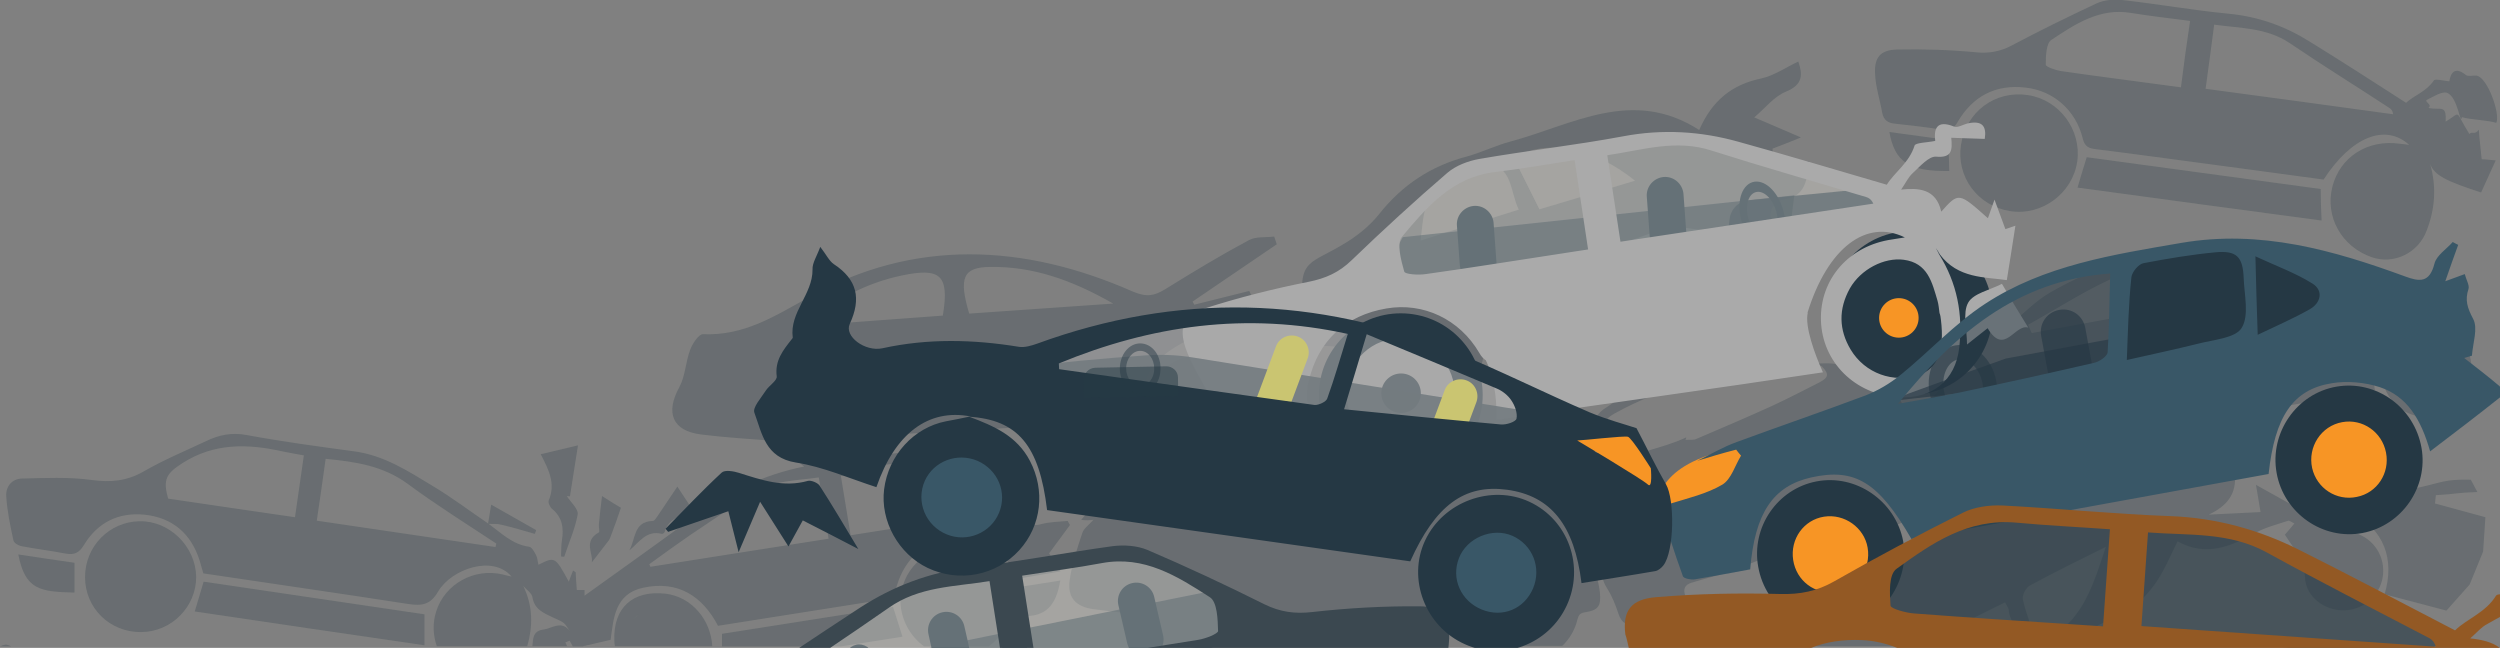 <?xml version="1.0" encoding="utf-8"?>
<!-- Generator: Adobe Illustrator 18.1.1, SVG Export Plug-In . SVG Version: 6.00 Build 0)  -->
<svg version="1.1" id="Isolation_Mode" xmlns="http://www.w3.org/2000/svg" xmlns:xlink="http://www.w3.org/1999/xlink" x="0px"
	 y="0px" viewBox="0 0 872.9 226.2" enable-background="new 0 0 872.9 226.2" xml:space="preserve">
<rect x="0" y="0" width="872.9" height="226.2" fill="#808080" stroke="none"/>
<path opacity="0.3" fill="#FBF8EC" d="M541,113.2c0.3-2,2.7-20,2.7-20l39.7-14.3l43,5.7l-6.7,42L541,113.2z"/>
<g opacity="0.26">
	<path fill="#253844" d="M810.3,66c-27.2-3.7-54.5-7.4-81.7-11.1c-1.2,3.8-2.2,7.2-3.2,10.6c28.5,3.9,56.8,7.7,85.2,11.5
		C810.4,72.9,810.3,69.4,810.3,66z"/>
	<path fill="#253844" d="M708,33.2c-11.4-1.7-21.5,5.8-23.3,17.4c-1.7,11.1,5.8,21.3,17.1,23.1c11.1,1.8,21.9-6.2,23.5-17.4
		C726.8,45.3,719,34.8,708,33.2z"/>
	<path fill="#253844" d="M186.7,186.4c0.2-0.4,0.4-0.9,0.5-1.3c-5-2.8-10-5.7-15.7-8.9c-0.4,2.8-0.8,4.7-1.1,6.7
		c1.6,0.1,3.2-0.1,4.6,0.3C179,184.1,182.8,185.3,186.7,186.4z"/>
	<path fill="#253844" d="M680.6,59.7c-0.1-3.6-0.2-7.2-0.3-10.8c-6.9-0.9-13.7-1.9-20.6-2.8C661.6,56.7,666.7,59.9,680.6,59.7z"/>
	<path fill="#253844" d="M866.3,67.2l5.1-11.2c-4.2-0.4-4.6-0.4-4.9-0.4c-0.2-2.5-0.8-6.9-1-10.3c-1.4,2-2.4,0.4-3.3,1.5
		c-5.4-8.6-2.5-7.8-8.3-4.3c0.4-6.2-1.7-3.9-6-4.8c1.6-1.3-1.8-2.2-0.4-2.9c2.2-1.1,5.2-3,6.9-2.4c3.9,1.5,4.6,11.7,5.2,8.5
		c2.8,0.9,9,1,12,2c1.5-3.2-3.2-16.2-7-16.5c-1.2-0.1-2.8,0.4-3.6-0.2c-3.9-3.1-5.3-0.8-5.8,2.2c-2.2-0.2-5-1-5.4-0.3
		c-2.6,3.9-6.9,5.2-9.7,7.8c-11.5-7.4-22.5-14.5-33.7-21.4c-8.6-5.4-17.9-8.7-28.2-9.7c-12.5-1.2-24.8-3.4-37.3-4.8
		c-2.9-0.3-6.3,0-8.9,1.2C722,5.9,712,10.8,702.2,16c-3.6,1.9-7.7,2.7-11.8,2.3c-9.4-0.9-18.8-1.2-28.2-1c-5.7,0.2-7.8,2.8-7.5,8.5
		c0.2,4.6,1.7,9,2.5,13.6c0.5,2.6,2.1,3.6,4.6,3.8c5.5,0.6,11,1.2,16.4,2.1c2.5,0.4,3.8-0.2,5.2-2.5c5.3-9.2,13.4-13.5,24-12.2
		c9.6,1.1,17.4,7.9,19.8,17.7c0.7,3,2.2,3.5,4.7,3.8c12.9,1.6,25.8,3.4,38.7,5.1c13.6,1.8,27.3,3.7,40.7,5.5
		c9.7-15,21.6-19.7,29.9-12.1c-1.1-0.2-2.2-0.3-3.3-0.4c-11.1-1.6-20.8,4.5-23.5,14.9c-2.7,10.5,3.1,21,13.7,24.7
		c7.8,2.7,16.3-1.5,19.2-9.3c2.9-7.5,3.5-15.2,1.2-23.3C849.9,61.3,854.6,63.4,866.3,67.2z M761.5,30.5c-2.3-0.3-4.5-0.6-6.7-0.9
		c-11.8-1.6-23.6-3.1-35.3-4.8c-1.9-0.3-5.2-1.5-5.2-2.2c0-3,0.1-7.5,2-8.7c8.3-5.5,16.8-11.2,27.7-9.4c6.8,1.1,13.7,1.9,20.7,2.8
		C763.5,15.2,762.5,22.5,761.5,30.5z M770.1,31c1-7.3,2-14.6,3-22.4c9.1,1.3,18.2,1,26.3,6.4c11.5,7.8,23.3,15.1,34.9,22.7
		c0.6,0.4,1.1,0.9,1.3,2.2C814,36.9,792.3,34,770.1,31z"/>
	<path fill="#253844" d="M231.1,186.4c0.3,0.1,0.9-0.4,1-0.7c1.3-5,6.2-5.5,9.8-7.6c-1.7-2.6-3.3-5-5.4-8.2c-2.5,3.7-4.7,7-6.9,10.3
		c-0.5,0.7-1.1,1.7-1.7,1.7c-6.9,0.2-5.9,6.6-8.2,10.3C223.2,189.4,225.6,185,231.1,186.4z"/>
	<path fill="#253844" d="M191.6,174.7c-0.3,0.7,0.4,2.4,1.2,3c3.6,3,4.1,6.7,3.4,11c-0.3,1.8-0.2,3.7-0.3,5.6c0.4,0,0.7,0.1,1.1,0.1
		c1.6-4.9,3.8-9.7,4.7-14.8c0.3-1.9-2.5-4.3-3.8-6.4c0.4,0,0.7,0.1,1.1,0.1c0.9-5.8,1.8-11.5,2.8-17.8c-4.9,1.2-8.8,2.1-13,3.1
		C191.6,164,194.1,168.9,191.6,174.7z"/>
	<path fill="#253844" d="M206.6,196.4c1.6-2.1,3.7-4.8,5.8-7.5c0.4-0.5,0.7-1.2,0.9-1.8c1.2-3.1,2.3-6.3,3.5-9.8
		c-1.4-0.8-3.5-2.1-6.6-4.1c-0.5,4-0.8,7-1.1,9.9c-0.1,0.9,0.4,2.6,0,2.8C203.4,189,207.4,193.7,206.6,196.4z"/>
	<path fill="#253844" d="M652,125.7c1.5-1.4,5.2-5.8,6.5-7.4c0.7-0.9,1.6-2.8,1.2-3.3c-1.2-1.4-3-2.3-4.2-3.2c-4,2.3-9.1,7-12.2,8.9
		c-0.5,0.3-0.5,1.5-0.7,2.3c0,0.2,0.2,0.4,0.3,0.6C647,131.3,647,130.4,652,125.7z"/>
	<path fill="#253844" d="M3.9,225.7c-0.8-0.4-1.5-0.7-2.1-0.6c-0.6,0.1-1.2,0.3-1.8,0.6H3.9z"/>
	<path fill="#253844" d="M433.3,221.6c-1-0.7-1.6-2.1-3-3.8c-0.7,2.1-1.8,3.6-1.7,5.1c0,1-0.2,1.9-0.4,2.8h9.2
		C436.6,224.2,435.2,222.8,433.3,221.6z"/>
	<path fill="#253844" d="M4.7,188.7c0.2,0.9,1.7,1.8,2.8,2c5.2,1,10.4,1.6,15.5,2.6c2.9,0.5,4.6-0.2,6.3-3
		c4.7-7.8,12-11.5,21.1-10.6c9.7,1,16.3,6.5,19.3,16c0.5,1.5,0.8,3,1.3,4.5c24,3.6,47.8,7,71.6,10.7c4.7,0.7,7.7,0.3,10.4-4.4
		c4.6-7.8,19.1-12.9,25.6-5.2c-1-0.2-2-0.4-3-0.7c-10-2.4-20.3,3.3-23.3,12.9c-1.3,4.1-1.1,8.3,0.2,12.1h31.6c2-7,2-14-1.4-21
		c1.1,1.3,3,2.5,3.2,3.9c0.7,4.4,4.1,5.6,7.4,7.2c1.2,0.6,2.5,1,3.5,1.8c1,0.8,1.5,2,2.3,3.1c-2.8-4.3-6.6-1.1-9.2-0.8
		c-3.8,0.4-3.8,3.1-4,5.8H198c-0.2-0.4-0.4-0.9-0.6-1.3c0.5-0.2,1-0.4,1.5-0.6c0.4,0.7,0.8,1.4,1.1,2h3.3c3.3-0.8,6.5-1.5,9.9-2.3
		c1-7.3,1.4-16.1,11.4-18.2c12-2.6,20.6,2.8,26.1,13.3c20.7-3.3,41.1-6.5,61.4-9.7c2.1-11.5,8.2-18.5,18.3-20.4
		c11.7-2.1,19.9,3.3,25.4,13.6c4.8-0.8,9.4-1.6,14.5-2.5c-1.7-2.6-2.9-4.6-4-6.3c2.5-3.4,4.9-6.7,7.3-9.9c-0.3-0.5-0.6-0.9-0.8-1.4
		c-3.1,0.3-6.2,0.3-9.2,1.1c-3.1,0.9-4.7,0-5.9-2.7c-4.3-10.1-12.2-15.8-22.7-18.5c-3.1-0.8-6-2.5-9.1-3.1
		c-3.6-0.7-7.5-1.1-11.1-0.7c-3.7,0.4-7.3,1.1-11,1.7c2.7-3.7,3.9-8.6,2.8-13.3c-0.6-2.5-1.6-4.9-2.4-7.3c2.4,3.8,4.9,7.5,8.2,12.6
		c26.4-1.5,54.1-3.1,81.8-4.7c2,0.4,3.6,1.6,5.1,3.2c5.5,5.8,11,11.7,16.4,17.6c1.7,1.8,3.3,3.7,5.2,5.8c-1.2,0.3-2,0.5-2.8,0.6
		c-6.2,1-12.4,1.6-18.5,3.1c-5.7,1.4-10.9,1-16.4-0.6c-1.2,1.1-2.6,1.9-3.9,2.7c-0.6,0.7-1.2,1.4-1.8,2.1c1.3,0.2,2.8,0.2,4.3,0
		c-1.6,1.8-3.4,3-3.9,4.6c-1.8,5.4-3.6,10.8-4.4,16.4c-0.9,6.2,2.2,9.4,8.4,10.2c3.2,0.4,6.4,0.8,9.7,1.2c0.1,0.7,0.2,1.2,0.3,1.8
		c0.8,3.9,2.8,7.3,5.5,9.8h23.9c2.3-2.1,4.1-4.9,5-8.3c0.6-2.2,1.8-2.1,3.4-2.1c27.4-0.1,54.9-0.3,82.3-0.5c1.3,0,2.6,0,3.8,0
		c0.2,0.8,0.4,1.3,0.5,1.8c1,3.7,2.9,6.8,5.3,9.1h23.9c2.5-2.4,4.4-5.5,5.3-9.3c0.4-1.5,0.9-2.1,2.5-2.4c4.8-0.7,5.8-2.2,5.3-7
		c-0.2-1.8-0.6-3.7-1.1-5.5c-1-4.1-1.7-8.1-0.7-12.4c0.2-0.6,0.3-1.3,0.4-1.9c-0.1,1.7,0.9,3.5,1.3,5.3c0.4,1.8,1.3,3.7,1.1,5.4
		c-0.4,2.8-0.2,5,1.4,7.5c1.8,2.8,3.1,6,4.1,9.1c1.1,3.1,2.5,4.2,5.9,3.2c4.7-1.5,9.6-2.7,14.4-3.8c3.3-0.8,4.3-2.7,3.1-5.6
		c-1-2.4-0.2-3.9,2-4.6c5-1.6,10.3-2.7,15.2-4.6c10.6-4.1,21.1-8.4,31.6-12.8c-2.6,2.9-4.2,7.1-5.1,12.9c-1.8,0.7-4.3,1.2-4.4,1.7
		c0,5,0.3,10,0.7,16.5c-0.9,0.8-3.7,3-5.7,5.7c-0.5,0.7-0.9,1.7-1.1,2.7h48.6c-0.2-0.1-0.4-0.3-0.5-0.4c10.7-5.2,20.3-9.9,30.3-14.9
		c0.5,1.1,1.2,1.9,1.3,2.7c0.1,4.2,4.9,8.4,3.2,12.6h12.8c7.3-3.5,14.6-7,21.9-10.5c8.2-3.9,13.5-10.5,17.3-18.4
		c1.1-2.4,2.3-4.7,3.7-7.7c10.1,5.6,18.7,1.7,27.3-3c3.5-1.9,7.5-2.9,11.4-4.2c0.4-0.1,1.1,0.5,2.1,1c-1.3,1.5-2.3,2.8-3.3,3.9
		c2.9,4.7,6.7,8.4,7,14.7c0.2,7,6.9,11.9,13.8,11.7c7.2-0.2,13.1-5.9,13.5-13c0.4-6.9-4.2-12.9-11.2-14.4c-2.3-0.5-4.7-0.3-7.1-0.5
		c0.1-6.5,2.8-8.5,7.7-5.9c10.7,5.6,14.8,15.8,11.1,28.2c13.2,3.5,8.5,2.2,21.6,5.7l8.1-9.1l4.7-11.5l0.8-12
		c-7.3-2-10.2-2.8-17.6-4.8c0.1-1,0.2-2,0.3-2.9c7.2-0.4,7.3-0.9,14.5-1.1l-2.3-4.3c-9.6-0.2-9.8,1-19.8,3.1c-2.5,0.5-6.1-0.2-8-1.8
		c-5.8-4.9-11-10.6-16.6-15.7c-5.1-4.7-9.7-6.2-14.3-4.4c7.4,7.5,14.5,14.8,21.7,22c-0.2,0.3-0.5,0.6-0.7,0.8
		c-4.8-2.4-9.6-4.7-15-7.4c-3.3,3.9-6.4,7.6-10.1,12c-2.4-1.3-6.7-3.7-12.2-6.8c0.7,4.1,1.1,6.6,1.6,9.5l-18.1,0.9
		c6.1-2.9,9.9-7,9.1-14.4c-2.6,1-5,2-7.3,2.9l-2.4-0.5c7.3-7,8.5-14.1,5.7-21.9c17.4-3.3,34.9-6.3,52.9-9.6
		c-0.8-7.4-3.9-17.3,9-21.3c-7.8,10.5-8.4,19.1-2.2,25.9c5,5.5,14.3,6.5,20.6,2.3c7.3-4.9,8.7-13.6,3.2-26.4
		c3.5,1.8-14.1,2.8-11.8,4.1c1.4,0.8,2.9,1.2,4.6,1.4l-19.8-15.1c-5.3,0.1,2.9-8.2-2.3-8c-15.4,0.6-3.8-4.3-19.3-8.7
		c-32.8-9.4-65.3-5.4-95.3,11.7c-5.2,3-9.4,7.5-14.1,11.3c-6.4-5.9-12-10-14.6-9.4c-3.4,0.8-2.2,8,0.9,16.8
		c-1.2,0.3-2.3,0.4-3.5,0.5c-1.2,0-2.4,0-3.7,0c-0.4,3.2-0.5,6.4-1.5,9.5c-1.4,4.5-3.7,7.7-6.9,9.9c2.6,3.1,4.1,6.9,3.4,11.4
		c-0.4,2.5-1.3,4.8-2.3,7.1c9.6-0.4,19.2-0.8,29-1.3c0.3-1.4,0.7-3,1.1-4.9c1.6,2.2,2.4,2.7,2.1,0.6c-0.3-2-0.6-4-0.8-5.9
		c0.7-1.3,1.5-2.5,2.2-3.6c4.7-6.9,10.2-9.6,16.5-8.4l0,0c3.5,0.7,7.4,2.6,11.5,5.8c0.8,1.6,1.8,3,2.7,4.1c-0.4,0.3-0.8,0.5-1.1,0.8
		c0,0,0,0,0,0c-0.5-1.6-1.1-3.3-1.6-4.9c-4.1-3.2-7.9-5.1-11.5-5.8c5.5,5.7,10,10.3,12,11.6c-1.4,1.2-2.4,2.4-3.2,3.8
		c-0.1-0.4-0.1-0.8-0.2-1.2c-1.3-6.4-6.2-9.2-12.2-8c-6.1,1.3-9.3,6.4-8,12.4c0.9,4.1,3.4,6.9,7.1,7.7c-4.7,1.7-9.4,3.5-13.7,6
		c-13.5,7.8-26.6,16.2-40,24.4c-1.8-3.3-3.8-6-6.2-7.9c0.6-0.2,1.2-0.5,1.9-0.8c4.7-1.9,9.4-3.9,14.1-5.9c1.5-0.6,2.6-1.4,1.9-3.4
		c-3.8-10.1-7.2-20.3-11.3-30.2c-1.5-3.6-4.2-6.9-6.8-10c-2.3-2.8-5.7-3.6-9.4-3.8c-2.2-0.2-4.7-1-6.5-2.3c-3.9-2.9-13,0.7-16.5-2.7
		c-2.6-2.5-5.4-3.3-8.6-2.3c-9.7,2.9-14.2-1.3-23.6,2.5c-10.3,4.1-20.1,9.5-30,14.3c-1.1,0.6-2.1,1.4-3.2,2.1
		c-4,2.3-5.4,5.4-5.1,10.3c0.3,5.3-1,10.6-1.7,16c-0.1,0.9-0.9,1.6-1.5,2.4c-2.1-3.8-4.2-7.5-6.4-11.2c-1.2-2.1-2-4.1,1-6.8
		c-2.7-1.1-4.6-2.3-6.6-2.6c-4.1-0.6-8.3-1.1-12.5-1.1c-19.4-0.1-38.8,0-58.2-0.2c-7.4-0.1-13.8,2.1-19.4,6.7
		c-3.5,2.8-6.6,6.1-10.1,8.8c-3.4,2.5-7.2,4.6-10.8,6.8c-1.6,0.9-2.8,0.5-4.2-0.8c-5.2-5-10.5-9.8-15.7-14.7
		c-0.2-0.2-0.5-0.4-0.7-0.6c1.5,0.9,3.2,1.5,5,1.9c8.1,1.7,15-2.8,18.4-10.6c2.5-5.8,6.6-11.1,10.5-17.4c0,0.1-1.1-1.6-1.7-2.6
		c5.2-1.9,10-4.4,15-5.2c4.9-0.8,10.2,0.1,15.3,0.3c3.5,4.6,1.4,15,12.3,12.2c0.1,0,0.1-0.5,0.1-0.7c-0.1-0.3-0.3-0.5-0.5-0.7
		c1.4,0.6,3.1,0.9,4.3,1.9c6.5,5.6,13.8,6.1,20.9,2.2c7.3-3.9,10.5-10.5,8.6-18.9c-0.2-1.1-0.3-2.3-0.4-3.5
		c24.3-8.7,52.1-6.5,74.9-23.1c10.3,8.5,15.6,8.5,27.4-1.2c3.2-2.6,5.1-2.9,6.4-0.5c1.7-4.7-0.1-7.1-4.8-9.6c-4.8-2.6-3-8.9,1.9-9.8
		c6.1-1.1,7.6-4.8,8.3-10.5c0.1-0.9,0.2-1.9,0.3-2.8c-4.2-0.3-8.3-0.7-12.5-1l-0.2-3.5c2.6-1,5.3-2,9.9-3.9
		c-6.1-2.6-10.8-4.7-16.3-7c3.8-3.2,6.9-7.3,11.1-9c5.9-2.4,5.9-5.9,4.3-10.5c-4.3,2-8.4,4.9-12.9,5.9c-10.1,2.1-17.1,7.5-21.7,18
		c-23.3-15-44.2-1.8-65.8,4c-5.3,1.4-10.3,3.9-15.5,5.3c-12.4,3.3-22.4,9.9-30.4,20c-3.5,4.4-8.2,8.1-13.1,10.9
		c-12.2,7.3-16.4,4.7-12.4,27.5c-4.4,1.9-9,4-12.3,5.4c-2.7-6-5.2-11.5-7.6-16.9c-7.1,1.8-13.1,3.3-19.2,4.8
		c-0.2-0.4-0.4-0.7-0.6-1.1c9.8-6.7,19.6-13.3,29.4-20c-0.3-0.9-0.6-1.8-0.9-2.7c-3,0.4-6.4-0.1-8.9,1.3c-9.9,5.3-19.5,11.1-29,17
		c-3.9,2.4-6.5,3-11.5,0.9c-37.9-16.7-76.4-18.6-113.1,2c-12,6.7-22.7,13.5-36.9,12.9c-1.5-0.1-3.7,3.3-4.5,5.4
		c-1.6,4.2-1.7,9.2-3.8,13.1c-4.9,8.9-2.5,15.2,7.5,16.5c8.7,1.1,17.5,1.6,26.5,2.3c0.7-2,1.8-4.9,2.8-7.7c0.7,3.6,0.9,7.5,2.3,10.9
		c1,2.3,2.5,4.3,4.5,5.7c-14.1,2.8-26.9,9-38.7,17.7c-12.5,9.2-25.2,18.2-38,27.4V206h-2.7c-0.2-2.3-0.3-4.2-0.4-6.2
		c-0.3-0.2-0.6-0.4-0.9-0.6c-0.5,1.2-0.9,2.3-1.5,3.9c-4.8-8.8-4.8-8.8-10.6-5.9c-0.3-1.2-0.3-2.3-0.8-3.3c-0.6-1.2-1.5-2.9-2.5-3
		c-5.8-0.8-9.7-4.8-14.1-8c0,0,0,0,0-0.1c0,0-0.1,0-0.1,0l0,0l0.1,0.1c-6.5-4.4-12.8-9.2-19.5-13.2c-8.6-5.2-17-10.7-27.4-12.1
		c-12.6-1.7-25.2-3.4-37.6-5.7c-5.3-1-9.8,0-14.3,2.2c-7.2,3.4-14.7,6.5-21.6,10.5c-5.9,3.4-11.6,3.9-18.2,3
		c-8-1.1-16.2-0.7-24.4-0.5c-3.5,0.1-5.7,2.9-5.4,6.3C2.5,178.5,3.6,183.6,4.7,188.7z M826.2,195.6c-1.2-3.4-4-5.1-7.9-5
		C822.2,190.5,825,192.3,826.2,195.6z M818.9,208.1c4.6-0.9,7.6-3.3,7.9-7.6C826.5,204.8,823.5,207.1,818.9,208.1
		c-2.4,0.2-4.7-0.7-6.5-2.2C814.2,207.4,816.5,208.3,818.9,208.1z M857.2,133.5c-1.1,2.8-3.4,4.9-6.5,5.7c-1.2,0.3-2.3,0.5-3.3,0.5
		c1,0,2.1-0.2,3.3-0.5C853.8,138.4,856.1,136.3,857.2,133.5z M851,119c-1-0.3-2.1-0.4-3.4-0.4C848.8,118.6,850,118.7,851,119z
		 M767.4,90.6c15.6-4,30.2,0.2,46.6,7c-17.8,3.3-33.3,6.1-49.8,9.1C763.4,100.4,757.1,93.3,767.4,90.6z M768.9,147.2
		c-0.6,6.3,0,12.8-5,17.8c1-7.2-0.2-12.4-3.3-16.2C763.4,148.3,766.1,147.8,768.9,147.2z M709.4,116.3l-1.3-2.9
		c10.9-6,21.5-13.1,33-17.7c12-4.8,15.3-1.5,14.6,12.1C740,110.7,724.7,113.5,709.4,116.3z M747.1,150.4c4.9,0.1,8.7,2.8,9.2,8.6
		c0.5,5.8-3,9.2-8.5,10.1c-4.8,0.8-9.8-3.6-10.2-8.5C737.2,155.7,741.3,150.9,747.1,150.4z M730.3,159.1c-0.1,0.9-0.2,1.7-0.3,2.7
		c-0.9-0.2-1.8-0.4-2.6-0.6C728.5,160.6,729.5,159.9,730.3,159.1z M708.8,204.4c8.1-4.4,16.5-8.5,26.5-13.5
		c-4.9,14.8-8.7,27.9-24.1,33.9c-1.7-5.3-3.7-10.3-4.9-15.4C705.9,207.9,707.4,205.1,708.8,204.4z M648.8,189
		c3.7,0.2,6.4,1.4,7.9,3.8C655.2,190.4,652.5,189.2,648.8,189z M647.9,181.5c0.9-0.4,1.7-0.9,2.6-1.3c0.4,0.3,0.6,0.3,0.6,0.4
		c0.2,0.3,0.4,0.6,0.5,0.9C650.5,181.3,649.3,181.3,647.9,181.5z M657.4,137.4c2.8,2.6,2.7,4.7,1.5,7.8c-1.9,4.6-5.4,6.9-9.4,9
		c-5.5,3-8,0.7-13.6-3.5C642.4,145.4,651.2,142.6,657.4,137.4z M563.5,144.5c18.7-10.4,33-11.8,53.5-17.9c3.2-0.9,5.8-0.7,8,2.2
		c1.7,2.2,9.3-2.8,11.2-0.8c2.5,2.6,2.3,3.8-0.9,5.5c-5.5,2.8-10.9,5.6-16.5,8.2c-8.8,4-17.7,7.8-26.6,11.6
		c-0.9,0.4-2.1,0.2-3.7,0.3c0.1-0.3,0.2-0.6,0.3-0.9c-4.4,2.1-9.2,3.4-13.9,4.8c-0.2,0.1-0.5,0.1-0.7,0.1c-1.4,1.1-2.7,2.1-4.2,3
		c-2.5,1.4-5.4,2.3-8.2,3.1c-0.4,0.1-1.8-1.8-1.9-2.9c-0.2-2.8,0.3-5.8-0.1-8.5C559.3,148.5,560.3,146.3,563.5,144.5z M559.6,178.6
		c8-0.8,16.1-1.6,24.2-2.3c-1,7.1-1,7.4-6.1,6.4c-3.5-0.7-5.8,0.2-7.4,3.2c-0.1,0.2-0.6,0.2-0.9,0.4c0.1-0.2,0.2-0.5,0.3-0.7
		c-3.5-1.8-6.9-3.6-10.4-5.5C559.4,179.5,559.5,179,559.6,178.6z M570.9,63.1c-11.4,3.4-22.2,6.7-33.4,10c-3.2-6.4-6.1-12.2-9-18
		C539.9,48.3,556.7,51.5,570.9,63.1z M497.2,74.7c2.1-10.1,10.2-17.1,21.9-17.1c9,0,8.1,9.2,11.2,15.6c-11,3.5-21.9,6.9-34.3,10.8
		C496.5,79.8,496.7,77.2,497.2,74.7z M496.9,103.3L496.9,103.3c-4.2,1.5-7.4,3.4-9.8,5.7C489.5,106.8,492.7,104.9,496.9,103.3z
		 M428.9,141c-0.1,1.9-0.6,3.7-1.7,5.1C428.3,144.6,428.8,142.9,428.9,141z M417.7,117.2c6.2-3.1,9.7,0.3,8.9,8.3
		c-3-0.4-6-1.1-9-1.2c-7.9-0.2-15.1,6.3-16,14.1c-0.5,4.5,0.6,8.6,2.8,11.9c-1.4-1.3-2.8-2.5-4.2-3.8c-0.5-0.4-1-0.8-1.6-1.1
		C398.1,127.9,405.4,123.4,417.7,117.2z M318.5,161.9c7.2,0.7,14.1,4.9,21,8.1c2.7,1.3,3.1,5.3,1.8,9.9c-14.5,2.3-29.1,4.6-44.3,7
		c-1.1-6.8-2.2-13.4-3.4-20.7c1-0.2,2.1-0.4,3.1-0.8c0.9-0.3,1.8-0.8,2.6-1.3C305.9,162.8,312.3,161.3,318.5,161.9z M345.7,93.2
		c14.7-0.2,28.1,4.3,43,12.8c-18.5,1.3-34.5,2.4-50.3,3.5C334.7,97,336.2,93.3,345.7,93.2z M280.7,113.8c11.1-9.5,21.9-15,34.1-17.6
		c13.4-2.8,16.8-0.4,14.4,14C313.9,111.3,298.3,112.5,280.7,113.8z M241,186.8c7.2-4.9,14.5-9.7,21.8-14.5
		c6.9-4.6,14.8-4.4,23.1-5.6c1.2,7.5,2.3,14.2,3.4,21.4c-20.8,3.3-41.5,6.5-62.2,9.8c-0.1-0.3-0.3-0.6-0.4-0.9
		C231.4,193.6,236.2,190.1,241,186.8z M113.7,160.2c10.3,1,20,2.4,28.6,8.7c10,7.4,20.6,14,31,20.9c-0.1,0.4-0.2,0.8-0.3,1.2
		c-20.6-3-41.2-6.1-62.4-9.2C111.7,174.5,112.7,167.4,113.7,160.2z M63.7,161.7c11.1-7.1,22.8-6.8,34.9-4.1c2.4,0.5,4.8,0.9,7.5,1.4
		c-1.1,7.4-2,14.2-3.1,21.6c-14.9-2.2-29.7-4.3-44.3-6.5C56.8,167.3,58.1,165.3,63.7,161.7z"/>
	<path fill="#253844" d="M322.7,225.7h22.5c4.9-3.5,8.1-9.2,8-15.8c0-10.7-8.6-19.2-19.2-19.2c-10.8,0-19.6,8.7-19.6,19.4
		C314.6,216.4,317.8,222.2,322.7,225.7z"/>
	<path fill="#253844" d="M293.5,225.7c7.2-1.1,14.4-2.3,21.6-3.4c-1.2-3.7-2.2-7-3.3-10.4c-19.9,3.1-39.9,6.3-59.7,9.4v4.4H293.5z"
		/>
	<path fill="#253844" d="M26,206.9v-10.4c-6.5-0.9-12.8-1.9-19.6-2.9C8.8,206,14,206.6,26,206.9z"/>
	<path fill="#253844" d="M148.2,214.5c-25.9-3.8-51.5-7.6-77.1-11.4c-1,3.5-2,6.7-3.1,10.4c26.8,4,53.4,7.9,80.2,11.8V214.5z"/>
	<path fill="#253844" d="M48.7,182c-10.6,0.2-19,8.8-19,19.5c0,10.8,8.6,19.3,19.6,19.2c10.6-0.1,19.2-8.8,19.2-19.3
		C68.3,190.8,59.2,181.8,48.7,182z"/>
	<path fill="#253844" d="M370.2,202.7c-4.6,0.7-9.1,1.5-13.2,2.1v10.3C364.8,215.4,368.7,211.8,370.2,202.7z"/>
	<path fill="#253844" d="M248.7,225.7c-0.5-9.3-7.2-17.3-16.3-18.4c-11.4-1.3-18.3,4.8-17.9,16.3c0,0.7,0.1,1.4,0.2,2H248.7z
		 M223,214.4L223,214.4c-0.7,0.8-1.7,1.5-2.3,2.3C221.3,215.9,222.3,215.1,223,214.4z"/>
	<path fill="#253844" d="M483.8,132.4L483.8,132.4c-0.1-0.5-0.1-1-0.2-1.4C483.6,131.4,483.7,131.9,483.8,132.4z"/>
</g>
<g>
	<path opacity="0.59" fill="#253844" d="M489.8,82.8l136.7-14.6l-2.1,16.5c0,0-121.8,19.7-122.2,18.6c-0.3-1.1-22.7-3.5-21.8-4.2
		C481.4,98.4,489.8,82.8,489.8,82.8z"/>
	<path opacity="0.76" fill="#253844" d="M655,65.6l-44.4,4.3c-3.5,0.3-6.3,3.1-6.7,6.6c-0.3,2.7-0.6,5.2-0.9,5.5
		c-0.4,0.5,31.2-3,44.9-4.5c3.6-0.4,6.3-3.3,6.6-6.9C654.7,67.8,654.9,65.2,655,65.6z"/>
	<g>
		<path fill="#253844" d="M618.7,86.6c-4,1.2-8.7-3-10.6-9.4s-0.1-12.4,3.8-13.6c4-1.2,8.7,3,10.6,9.4S622.7,85.4,618.7,86.6z
			 M613,67.1c-2.7,0.8-3.8,5-2.5,9.5c1.3,4.5,4.5,7.4,7.2,6.7c2.7-0.8,3.8-5,2.5-9.5S615.7,66.3,613,67.1z"/>
	</g>
	<path fill="#253844" d="M588.8,81.4c0.3,3.5-2.4,6.6-5.9,6.9l0,0c-3.5,0.3-6.6-2.4-6.9-5.9l-1-13.7c-0.3-3.5,2.4-6.6,5.9-6.9l0,0
		c3.5-0.3,6.6,2.4,6.9,5.9L588.8,81.4z"/>
	<path fill="#253844" d="M522.5,91.5c0.3,3.5-2.4,6.6-5.9,6.9l0,0c-3.5,0.3-6.6-2.4-6.9-5.9l-1-13.7c-0.3-3.5,2.4-6.6,5.9-6.9l0,0
		c3.5-0.3,6.6,2.4,6.9,5.9L522.5,91.5z"/>
	<g>
		<path opacity="0.3" fill="#FBF8EC" d="M556.6,91.8L554.8,54l-44.3,6.5c0,0-23,17.8-27.7,25.2c-4.8,7.4,4.2,14.5,4.2,14.5
			L556.6,91.8z"/>
		<path opacity="0.3" fill="#FBF8EC" d="M566.2,88.2l-6.7-36.5c0,0,23.7-5.4,40.3-1.9S656,69.3,656,69.3l0.9,3.1L566.2,88.2z"/>
		<circle fill="#253844" cx="489.1" cy="138" r="28.6"/>
		<circle fill="#253844" cx="667.1" cy="109.3" r="28.6"/>
		<g>
			<g>
				<path fill="#AAAAAA" d="M675.9,86.6c0.5,0.7,1,1.4,1.4,2.2c6.3,8.5,15.8,7.9,23.4,9c1.1-6.6,2-12.7,3-19
					c-1.2,0.4-2.3,0.8-3.5,1.2c-1.2-3.2-2.2-6-3.8-10.3c-1.1,3.1-1.7,4.7-2.3,6.5c-10.2-9.1-10.2-9.1-16.3-2.3
					c-1.8-8.2-8.2-8.3-14-7.7c1.6-2.3,2.5-4.4,4.1-5.8c2.5-2.3,5.6-5.9,8.1-5.7c5.6,0.5,5.7-2.3,5.3-6.6c4,0.1,7.5,0.3,11.7,0.4
					c0.7-4.6-1-6.5-6-5.4c-1.6,0.4-3.5,1.6-4.7,1.1c-6.2-2.5-7.1,0.9-6.6,5c-2.9,0.6-6.8,0.6-7.2,1.6c-1.9,6.1-7,9.3-9.7,13.7
					C641,59.3,624,54.2,607,49.5c-13.2-3.7-26.6-4.5-40.3-1.9c-16.6,3.1-33.5,5-50.2,7.9c-3.9,0.7-8.2,2.3-11.2,4.9
					c-11.4,9.8-22.5,20-33.3,30.4c-4.4,4.3-9.1,6.4-15.1,7.6c-12.2,2.4-24.4,5.5-36.3,9.3c-7.3,2.4-9.1,6.5-6.6,13.9
					c1.9,5.5,5.2,10.5,7.9,15.7c10.3,25.8,21.3,23.8,38.7,18.4c-1.4-4.4-5.6-14.3-3.9-21.7c0.1-0.3,0.2-0.7,0.3-1.1
					c3.3-14,12.9-22.8,27.1-25.2c12.8-2.2,25.5,3.7,32.4,15.5c0.7,1.3,1.5,2.1,2.3,2.6c3.7,7.8,3.8,16.3,3.7,20.8
					c38.5-5.8,75.8-10.8,114-16.6c-2.9-6.4-6.4-16.1-5.3-20.8c0,0,0,0-0.1,0c7-22.6,20.5-32.9,34-26.3c-1.5,0.2-3,0.5-4.4,0.7
					c-15,2.1-25.3,13.8-24.9,28.2c0.4,14.6,11.9,26,27,26.9c11.7,0.7,20-5.7,21.3-17.4c1.3-11.5-0.7-22.4-7.1-32.6
					C676.8,88.1,676.3,87.4,675.9,86.6z M545.4,88.5c-15.9,2.4-31.7,5-47.6,7.2c-2.5,0.4-7.3,0.1-7.5-0.9c-1.1-3.9-2.7-9.8-0.8-12.1
					c8.6-10.3,17.5-20.8,32.3-22.6c9.2-1.1,18.4-2.7,28-4.2c1.6,10.6,3.1,20.4,4.7,31.2C551.4,87.6,548.4,88,545.4,88.5z
					 M565.8,84.4c-1.5-9.9-3-19.7-4.6-30.2c12.3-1.8,24-5.7,36.5-1.6c17.9,5.7,35.9,10.8,53.9,16.2c0.9,0.3,1.7,0.7,2.5,2.3
					C625,75.5,595.8,79.9,565.8,84.4z M677.7,111.7c1.3,10.7-1.2,17-7.6,19.2c-9,3-18.9-0.5-23.9-8.8c-4.2-7-4.3-14.2-0.3-21.4
					c3.8-6.7,12-10.9,18.8-10c8.4,1.1,9.9,7.9,11.8,14.3c0.4,1.4,0.5,2.9,0.7,4.3c0,0,0,0,0,0C677.5,110,677.6,110.8,677.7,111.7z
					 M699,99.1c-4.2,2.2-10,3.3-11.8,6.6c-2,3.6-0.4,9.2-0.4,14.6c2.6-2,4.7-3.8,7.2-5.7c5.9,9.9,9.5-1.7,14.2-0.2
					C705,109.3,702.1,104.4,699,99.1z M485.9,118.4c-10.1,1.6-17,11.1-15.6,21.4c1.4,10.6,10.9,17.9,21.3,16.4
					c10.3-1.5,17.7-11.4,16.1-21.7C506.2,124.3,496.1,116.9,485.9,118.4z M489.4,141.4c-1.5-1.2-3.8-2.2-4.1-3.6
					c-0.3-1.4,1.5-3.2,2.9-5.9c2.1,2.3,4.4,3.6,4.4,5C492.6,138.3,490.6,139.9,489.4,141.4z"/>
			</g>
		</g>
		<circle fill="#253844" cx="489.2" cy="137.3" r="6.9"/>
		<circle fill="#F79525" cx="663" cy="111" r="6.9"/>
	</g>
</g>
<path opacity="0.59" fill="#253844" d="M422.3,226.5c6-3,14.4-6.9,13.7-7.2c-1.1-0.4-13.8-12.8-13.8-12.8l-99.1,20H422.3z"/>
<g>
	<path fill="#253844" d="M303.6,226.5c-1.1-1-2.4-1.5-3.7-1.5c-1.3,0-2.5,0.6-3.5,1.5H303.6z"/>
</g>
<path fill="#253844" d="M325.3,226.5h13.2l-1.8-7.9c-0.8-3.5-4.3-5.6-7.7-4.8c-3.5,0.8-5.6,4.3-4.8,7.7L325.3,226.5z"/>
<path fill="#253844" d="M393.6,224.7c0.2,0.6,0.4,1.2,0.7,1.8h11.1c0.8-1.4,1.1-3,0.7-4.7l-3.1-13.4c-0.8-3.5-4.3-5.6-7.7-4.8
	c-3.5,0.8-5.6,4.3-4.8,7.7L393.6,224.7z"/>
<g>
	<path opacity="0.3" fill="#FBF8EC" d="M414.7,226.4l15.5-2.9c0,0,6.5-9.4-0.3-15.1c-6.8-5.6-34-15.7-34-15.7l-44.2,7.1l7,26.6
		H414.7z"/>
	<path opacity="0.3" fill="#FBF8EC" d="M350,226.4l-3.4-27.3c0,0-24.2,2-39.1,10.3c-6.3,3.5-15.7,10.3-24.5,17.1H350z"/>
	<g>
		<path fill="#3B4850" d="M288.4,227.2c7.3-4.9,14.6-9.9,21.8-14.9c10.7-7.6,23-7.4,35.3-9.4c1.3,8.4,2.6,16.4,3.8,24.3H361
			c-1.4-8.9-2.7-17.3-4.1-26.2c9.5-1.5,18.8-2.7,27.9-4.4c14.7-2.7,26.3,4.6,37.6,11.9c2.6,1.6,2.8,7.7,2.9,11.8
			c0,1-4.4,2.7-6.9,3.1c-8.2,1.3-16.3,2.6-24.5,3.9h111.7c0.2-1.5,0.3-2.9,0.4-4.4c0.2-7.7-2.8-11.2-10.4-11.2
			c-12.5-0.1-25,0.6-37.4,2c-6.1,0.7-11.2,0-16.7-2.7c-13.4-6.7-27.1-13.1-40.9-19c-3.6-1.5-8.2-1.8-12.1-1.3
			c-16.8,2.3-33.4,5.5-50.3,7.5c-13.9,1.7-26.3,6.5-37.8,13.9c-7.7,5-15.3,10.1-23,15.2H288.4z"/>
	</g>
</g>
<g>
	<path opacity="0.49" fill="#253844" d="M735.9,132.9l6.1-41.1c0,0-39.9-1.5-75.9,39.2c-35.9,40.8-4.2,21.8-4.2,21.8L735.9,132.9z"
		/>
	<g>
		<path opacity="0.62" fill="#253844" d="M659.6,140.1c1.2-0.9,40.7-14.9,40.7-14.9l97.3-18.1l-1.9,17.6L659.6,140.1z"/>
		<g opacity="0.59">
			<path fill="#253844" d="M688,149.4c-6.4,1.2-12.8-4.4-14.3-12.3c-1.4-8,2.6-15.4,9-16.5s12.8,4.4,14.3,12.3
				C698.5,140.8,694.5,148.3,688,149.4z M683.7,125.5c-3.6,0.7-5.9,5.6-5,10.7c0.9,5.2,4.8,8.9,8.5,8.3c3.6-0.7,5.9-5.6,5-10.7
				C691.2,128.6,687.3,124.8,683.7,125.5z"/>
		</g>
		<path opacity="0.62" fill="#253844" d="M731.3,131.9c0.8,4.3-2,8.3-6.3,9.1l0,0c-4.3,0.8-8.3-2-9.1-6.3l-3.2-17.4
			c-0.8-4.3,2-8.3,6.3-9.1l0,0c4.3-0.8,8.3,2,9.1,6.3L731.3,131.9z"/>
		<circle fill="#F79525" cx="640" cy="192.7" r="17.3"/>
		<circle fill="#F79525" cx="819.4" cy="160.1" r="17.3"/>
		<path fill="#253844" d="M817.6,99.7c-11.3-19.6-47.6-15.8-76.3-9.5c0,0.1,0,0.2,0,0.3c0,0.8-0.1,1.5-0.2,2.2
			c-0.3,6.4-1.9,12.7-2.3,19.1l3.8,20.6c17.4-2,30.7-3.4,30.9-3.1c0.8,0.9,26.9-8.6,26.9-8.6S819.7,102.4,817.6,99.7z"/>
		<path fill="#F79525" d="M610.6,155.8c1-0.1-5,11.4-5,11.4l-4,5.8c0,0-12,3.2-13.1,2.7c-1.1-0.5-8.8,2-9.3,0.2
			C578.7,174.1,579.9,160,610.6,155.8z"/>
		<path fill="#395767" d="M592.6,160.9c4.6-2.2,9.1-4.9,13.9-6.6c14.9-5.5,29.9-10.6,44.8-16.2c4.4-1.7,8.6-4.2,12.3-7.2
			c10-8.1,18.8-17.8,29.5-24.8c20.6-13.5,44.7-17.2,68.6-21.3c27.5-4.7,52.9,2.5,78,11.7c5.1,1.9,8.6,2.3,10.3-4.4
			c0.7-2.9,4.2-5.1,6.4-7.6c0.6,0.3,1.2,0.7,1.9,1c-1.4,3.9-2.8,7.7-4.5,12.7c2.8-1,4.4-1.6,6.8-2.5c0.5,2,1.7,3.9,1.3,5.2
			c-1.3,3.9-0.4,6.6,1.6,10.4c1.8,3.3-0.1,8.5-0.4,12.9c-0.9,0.3-1.8,0.5-2.7,0.8c4.1,3.2,8.3,6.4,12.3,9.8c0.8,0.7,1.3,3.1,0.9,3.4
			c-7.9,6.3-15.9,12.4-25.1,19.4c-3.2-11.4-8.2-19.3-17.5-22.4c-5.2-1.7-11.4-2.3-16.8-1.4c-13.7,2.2-19.9,11.7-22.1,31.7
			c-41.5,7.6-83.1,15.1-124.7,22.7c-11.5-19.9-19.7-24.9-35-21.5c-13.3,3-19.7,12.4-21.3,32.1c-6.4,1.2-12.9,2.4-19.4,3.5
			c-1.3,0.2-3.8-0.3-4.1-1.1c-3-8.3-5.7-16.8-8.3-25.2c-0.3-0.8,0.7-2.1,1.1-3.1c1,1,2.3,3.1,3,2.9c6.1-1.9,12.6-3.4,18-6.6
			c3.1-1.9,4.4-6.7,6.5-10.1c-0.6-0.7-1.2-1.4-1.7-2.1C601.5,158.2,597.1,159.5,592.6,160.9z M662.7,141c7.5-1.4,14.5-2.5,21.3-3.9
			c15.7-3.3,31.5-6.8,47.1-10.4c1.9-0.4,4.7-2.3,4.8-3.7c0.6-9.3,0.6-18.5,0.9-27.5C703.8,97.9,682.1,117.1,662.7,141z M742.6,125.7
			c8.8-2,16.9-3.7,24.9-5.7c5.3-1.4,13-1.9,15.2-5.5c2.7-4.4,0.9-11.6,0.7-17.5c-0.3-7.4-2.5-9.6-9.9-8.9
			c-8.4,0.8-16.8,2.2-25.1,3.8c-1.7,0.3-4,3.1-4.2,4.9C743.2,106.1,743,115.5,742.6,125.7z M788.3,116.9c7.1-3.4,12.9-5.9,18.3-9
			c3.8-2.2,4.7-6.5,0.8-8.9c-5.9-3.7-12.6-6.1-19.9-9.5C787.7,99.6,788,107.4,788.3,116.9z"/>
		<g>
			<g>
				<path fill="#253844" d="M845.5,156.4c-2.5-14.2-15.8-23.8-29.7-21.4c-13.9,2.4-23.4,16.1-20.9,30.1c2.5,14.1,16.1,23.6,30,21
					C838.6,183.5,847.9,170.1,845.5,156.4z M822.9,173.5c-7.1,1.5-14-3-15.6-10.1c-1.6-7.4,3.2-14.7,10.5-16
					c7.1-1.3,13.9,3.4,15.3,10.6C834.5,165.2,830,172.1,822.9,173.5z M634.2,168.1c-13.6,2.6-22.8,16-20.3,29.8
					c2.5,14.2,15.8,23.7,29.8,21.3c13.8-2.4,23.3-16.4,20.8-30.3C661.8,174.9,648,165.4,634.2,168.1z M640.9,206.7
					c-7.2,1-13.7-3.9-14.8-11.2c-1.1-7.3,3.7-14,10.8-15.1c7.1-1.1,14,3.8,15.2,10.8C653.4,198.7,648.3,205.7,640.9,206.7z"/>
			</g>
		</g>
	</g>
</g>
<g>
	<path opacity="0.89" fill="#253944" d="M364.2,127.8c0.2-0.9,22.8-2.8,35.5-3.7c5.6-0.4,11.2-0.2,16.7,0.7l116.8,18.7l0.5,10.7
		C533.7,154.2,361,146.7,364.2,127.8z"/>
	<path fill="#FBED21" d="M446.8,151.3c-1.1,3.1-4.6,4.6-7.6,3.5l0,0c-3.1-1.1-4.6-4.6-3.5-7.6l9.8-26.2c1.1-3.1,4.6-4.6,7.6-3.5l0,0
		c3.1,1.1,4.6,4.6,3.5,7.6L446.8,151.3z"/>
	<path fill="#FBED21" d="M505.7,166.6c-1.1,3.1-4.6,4.6-7.6,3.5l0,0c-3.1-1.1-4.6-4.6-3.5-7.6l9.8-26.2c1.1-3.1,4.6-4.6,7.6-3.5l0,0
		c3.1,1.1,4.6,4.6,3.5,7.6L505.7,166.6z"/>
	<path opacity="0.59" fill="#AAAAAA" d="M533.7,152.2c0,0,1.7-10.3,0.3-11s-46.6-29.7-58.3-26c-3.7,1.2-8.7,23.7-8.7,23.7
		s-6.7,12-3.3,11.3C467,149.5,533.7,152.2,533.7,152.2z"/>
	<path opacity="0.59" fill="#AAAAAA" d="M457.7,148.2c0,0,9.3-10.7,9-12c-0.3-1.3,6.7-16.3,6.7-16.3s0-5-1-5s-52.7-9-92.3,4.3
		s-22,14.3-22,14.3L457.7,148.2z"/>
	<path fill="#395767" d="M347.8,160.1c14.3,18.7-6.9,39.9-25.6,25.6C307.9,167,329.1,145.8,347.8,160.1z"/>
	<path fill="#395767" d="M535.2,186.7c14.3,18.7-6.9,39.9-25.6,25.6C495.3,193.7,516.4,172.5,535.2,186.7z"/>
	<g>
		<g>
			<path fill="#253844" d="M581.7,169.1c-3.4-5.9-6.3-12-10.3-19.6c-3.9-1.3-10.3-3-16.3-5.5c-15.8-6.8-31.3-14.6-47.2-21.1
				c-48.1-19.6-96.8-20.8-145.8-2.9c-2,0.7-4.3,1.4-6.3,1.1c-15.9-2.6-31.8-3-47.7,0.5c-6.1,1.3-13.4-4.2-11.4-8.5
				c4.1-8.9,2.6-15.5-5.6-20.9c-1.6-1.1-2.6-3.3-4.7-6c-1.2,3.3-2.8,5.6-2.7,7.9c0.1,8.7-8.1,14.9-6.9,23.8c0,0.2-0.3,0.4-0.4,0.6
				c-3,3.8-5.9,7.4-5.2,12.9c0.2,1.5-2.7,3.2-3.9,5.1c-1.6,2.5-4.6,5.8-3.9,7.6c2.7,7.3,3.8,15.7,14.5,17.4
				c9.6,1.5,18.8,5.6,28.1,8.6c6.5-18.9,18.3-27.5,32.8-24.7l-0.2,0.1c0.1,0,0.2-0.1,0.2-0.1c-2.8,0.6-5.7,1.2-8.5,1.7
				c-11.3,2.2-20.1,11.9-21.6,23.7c-1.4,11.1,5,22.6,15.2,27.5c11,5.2,23.9,2.7,32-6.2c7.8-8.6,9.1-20.9,3.7-31.2
				c-4.6-8.8-12.7-12.2-21.2-15.4c17,1.1,24.5,10,27.2,32.6c42.3,6,84.7,11.9,126.8,17.9c8.8-19.6,18.9-27,33.8-25
				c15.3,2.1,23.5,12.3,26,32.6c8.6-1.4,17.2-2.7,25.8-4.2c1-0.2,2.1-1.1,2.8-2C584.6,192.5,584.8,174.5,581.7,169.1z M341.3,160.9
				c7.1,3.1,10.5,11.1,7.5,18.2c-2.9,7-11.1,10.4-18.2,7.5c-7.4-3-10.9-11.4-7.7-18.7C326,161,334.2,157.9,341.3,160.9z M459,141.4
				c-29.8-4.1-59.5-8.3-89.2-12.5c0-0.7-0.1-1.3-0.1-2c32.2-13.3,65.4-18.1,100.9-10.3c-2.5,8-4.6,15.4-7.2,22.6
				C463,140.3,460.4,141.5,459,141.4z M529.5,146.2c-0.3,1.1-3.6,2.2-5.5,2c-17.9-1.6-35.7-3.4-54.7-5.3c2.7-8.8,5-16.6,7.9-26.2
				c15.6,6.5,30.6,12.7,45.5,19c1.9,0.8,3.9,2.4,5,4.1C529,141.7,529.9,144.3,529.5,146.2z M556.7,157.7c10.3-5,16.3-3.1,17,5.5
				C567.8,161.3,562.6,159.7,556.7,157.7z M534,175.2c-13.3-6.2-30.1,0-36.4,13.5c-6.3,13.4,0,30,13.8,36.2
				c13.4,6.1,29.3,0.1,35.6-13.4C553.4,197.8,547.6,181.5,534,175.2z M535.3,205.4c-3.1,7.3-10.7,10.4-18,7.4
				c-7.2-3-10.7-10.7-7.9-17.9c2.7-7.1,11.7-10.9,18.7-7.8C535.1,190.2,538.3,198.2,535.3,205.4z M282.1,167.9
				c-8.5,2.4-16.2-0.3-24.1-2.8c-1.9-0.6-4.9-1.1-6-0.1c-6.8,6.3-13.1,13-19.6,19.6c0.3,0.4,0.6,0.8,0.9,1.1
				c6.3-2.2,12.6-4.3,21-7.2c1.2,4.6,2.1,8.5,3.6,14.3c2.8-6.5,4.8-11.3,7.5-17.6c3.9,6.2,6.7,10.6,9.9,15.6c1.9-3.4,3.3-6,5-9.1
				c6.3,3.2,12.1,6.2,19.4,10c-5-8.3-9.1-15.3-13.5-22.1C285.6,168.6,283.2,167.6,282.1,167.9z"/>
		</g>
	</g>
	<path fill="#F79525" d="M550.7,153.8c1.7,0,16.3-1.7,17.7-1.3c1.3,0.3,8,11,8,11s0.7,7.3-1,5.7
		C573.7,167.5,550.7,153.8,550.7,153.8z"/>
	<g opacity="0.48">
		<path fill="#253944" d="M398.1,119.9c-3.9,0-7.1,3.9-7.1,8.8c0,4.8,3.2,8.8,7.1,8.8s7.1-3.9,7.1-8.8
			C405.3,123.8,402.1,119.9,398.1,119.9z M398.1,134.7c-2.7,0-4.9-2.7-4.9-6.1c0-3.3,2.2-6.1,4.9-6.1s4.9,2.7,4.9,6.1
			C403.1,132,400.9,134.7,398.1,134.7z"/>
	</g>
	<path opacity="0.49" fill="#253944" d="M411.4,138.3l-33,0.7l-0.1-6.3c0-2.3,1.8-4.2,4.1-4.3l24.8-0.5c2.2,0,4.1,1.7,4.1,3.9
		L411.4,138.3z"/>
</g>
<g>
	<path opacity="0.61" fill="#253844" d="M848.4,226.2l4.4-1c0,0-34-20.4-53.9-32.8s-52.2-9.8-52.2-9.8l-5.6,38.8l58.2,4.7H848.4z"/>
	<path opacity="0.61" fill="#253844" d="M652.9,209.5l24.3,13.3c0,0,56.4-2.9,56.7-1.5c0.3,1.4,10.4-28.3,10.4-28.3l-7.2-11.4
		l-47.4,0.1C689.5,181.7,651,199.1,652.9,209.5z"/>
	<g>
		<g>
			<path fill="#935924" d="M568.7,226.2h63.7c5.2-2.1,11.1-3,17.8-2.7c4.3,0.2,8.4,1.2,12.2,2.7h210.4c-2.7-2.1-6.5-2.9-10.3-3.3
				c2.3-2,3.9-4,6.1-5.1c1.5-0.8,3.1-1.8,4.7-2.6v-7.7c-0.9,0-1.5,0.1-1.8,0.5c-3.6,5.9-10.2,8.1-14.3,12.1
				c-18.7-9.7-36.6-19.2-54.6-28.2c-14-7-28.8-11.1-44.9-11.7c-19.5-0.7-39-2.7-58.5-3.7c-4.6-0.2-9.8,0.5-13.8,2.5
				c-15.2,7.6-30.3,15.6-45,24c-6,3.4-11.8,4.6-18.9,4.4c-14.4-0.4-28.8-0.1-43.2,1.1c-8.8,0.7-11.8,4.7-10.8,13
				C568,222.9,568.3,224.5,568.7,226.2z M750,185.9c14.3,1.1,28.4-0.2,41.5,7c18.7,10.3,37.8,20,56.7,29.9c0.9,0.5,1.7,1.2,2.3,3
				l-102.8-7.2L750,185.9z M662.2,198.6c12.2-8.8,24.8-17.7,42-16.1c10.7,1,21.4,1.5,32.5,2.3l-2.4,33.9c-3.5-0.2-7-0.5-10.5-0.7
				c-18.5-1.2-37-2.4-55.4-3.8c-3-0.2-8.2-1.7-8.3-2.7C659.8,207.1,659.4,200.6,662.2,198.6z"/>
		</g>
	</g>
</g>
</svg>
